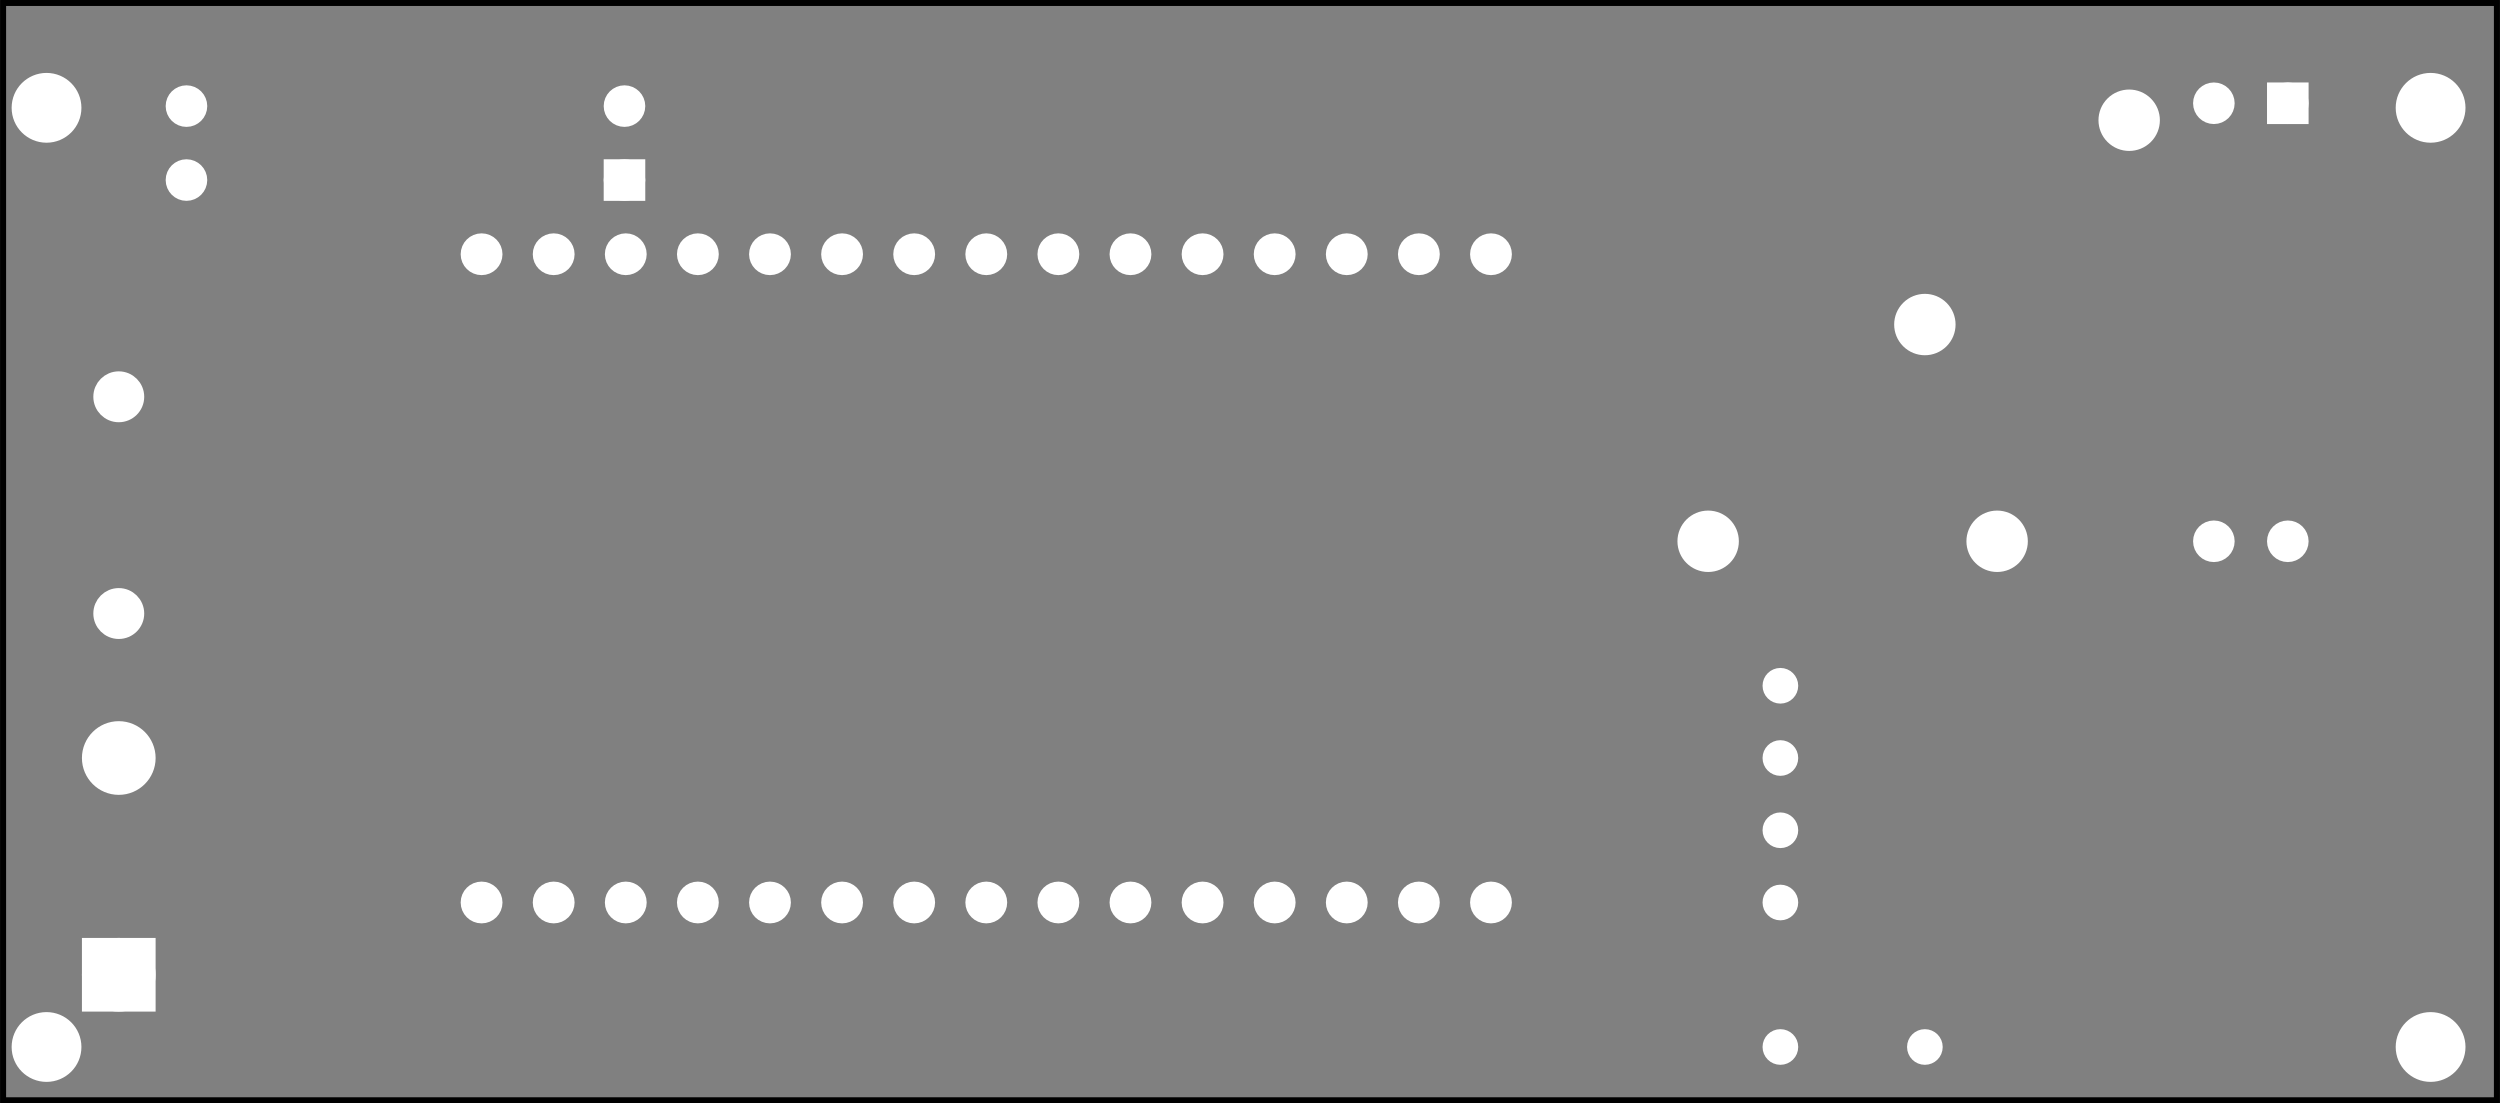 <?xml version='1.0' encoding='UTF-8' standalone='no'?>
<!-- Created with Fritzing (http://www.fritzing.org/) -->
<svg xmlns="http://www.w3.org/2000/svg" viewBox="0 0 249.1 109.959" version="1.2" height="1.527in" xmlns:svg="http://www.w3.org/2000/svg" y="0in" baseProfile="tiny" width="3.46in" x="0in" >
 <rect x="0" y="0" width="249.1" height="109.959" fill="#808080" stroke="none"/>
 <g partID="854214122">
  <g id="silkscreen0">
   <rect stroke="black" stroke-width="0.576" height="109.383" y="0.288" width="248.524" x="0.288" fill="none"/>
  </g>
 </g>
 <g partID="854214120">
  <g id="board">
   <rect stroke="black" stroke-width="0.5" height="109.383" id="boardoutline" y="0.288" fill-opacity="0.5" width="248.524" x="0.288" fill="none"/>
  </g>
 </g>
 <g partID="854214122">
  <g id="silkscreen0">
   <rect stroke="black" stroke-width="0.576" height="109.383" y="0.288" width="248.524" x="0.288" fill="none"/>
  </g>
 </g>
 <g partID="854216650">
  <g transform="translate(164.622,22.221)">
   <g transform="matrix(0,1,-1,0,0,0)">
    <g transform="matrix(1, 0, 0, 1, 53.104, 4.304)">
     <g id="copper0">
      <g transform="matrix(0.997, 0, 0, 0.998, -5.484, 10.126)">
       <g>
        <g gorn="0.1.0.0.0.0.3.0.0.0.0">
         <g id="copper1" gorn="0.1.0.0.0.0.3.0.0.0.0.0">
          <circle stroke="white" stroke-width="1.642" id="connector2pad" cx="20.163" cy="16.029" r="1.267" fill="white" gorn="0.1.0.0.0.0.3.0.0.0.0.0.0"/>
          <circle stroke="white" stroke-width="1.642" id="connector42pin" cx="-44.637" cy="1.629" r="1.267" fill="white" gorn="0.1.0.0.0.0.3.0.0.0.0.0.1"/>
          <circle stroke="white" stroke-width="1.642" id="connector41pin" cx="-44.637" cy="8.829" r="1.267" fill="white" gorn="0.1.0.0.0.0.3.0.0.0.0.0.2"/>
          <circle stroke="white" stroke-width="1.642" id="connector40pin" cx="-44.637" cy="16.029" r="1.267" fill="white" gorn="0.1.0.0.0.0.3.0.0.0.0.0.3"/>
          <circle stroke="white" stroke-width="1.642" id="connector39pin" cx="-44.637" cy="23.229" r="1.267" fill="white" gorn="0.1.0.0.0.0.3.0.0.0.0.0.4"/>
          <circle stroke="white" stroke-width="1.642" id="connector38pin" cx="-44.637" cy="30.429" r="1.267" fill="white" gorn="0.1.0.0.0.0.3.0.0.0.0.0.5"/>
          <circle stroke="white" stroke-width="1.642" id="connector1pad" cx="20.163" cy="8.829" r="1.267" fill="white" gorn="0.1.0.0.0.0.3.0.0.0.0.0.6"/>
          <circle stroke="white" stroke-width="1.642" id="connector0pad" cx="20.163" cy="1.629" r="1.267" fill="white" gorn="0.1.0.0.0.0.3.0.0.0.0.0.7"/>
          <circle stroke="white" stroke-width="1.642" id="connector3pad" cx="20.163" cy="23.229" r="1.267" fill="white" gorn="0.1.0.0.0.0.3.0.0.0.0.0.8"/>
          <circle stroke="white" stroke-width="1.642" id="connector37pin" cx="-44.637" cy="37.629" r="1.267" fill="white" gorn="0.1.0.0.0.0.3.0.0.0.0.0.9"/>
          <circle stroke="white" stroke-width="1.642" id="connector36pin" cx="-44.637" cy="44.829" r="1.267" fill="white" gorn="0.1.0.0.0.0.3.0.0.0.0.0.10"/>
          <circle stroke="white" stroke-width="1.642" id="connector35pin" cx="-44.637" cy="52.029" r="1.267" fill="white" gorn="0.1.0.0.0.0.3.0.0.0.0.0.11"/>
          <circle stroke="white" stroke-width="1.642" id="connector34pin" cx="-44.637" cy="59.229" r="1.267" fill="white" gorn="0.1.0.0.0.0.3.0.0.0.0.0.12"/>
          <circle stroke="white" stroke-width="1.642" id="connector33pin" cx="-44.637" cy="66.429" r="1.267" fill="white" gorn="0.1.0.0.0.0.3.0.0.0.0.0.13"/>
          <circle stroke="white" stroke-width="1.642" id="connector19pad" cx="-44.637" cy="73.629" r="1.267" fill="white" gorn="0.1.0.0.0.0.3.0.0.0.0.0.14"/>
          <circle stroke="white" stroke-width="1.642" id="connector18pad" cx="-44.637" cy="80.829" r="1.267" fill="white" gorn="0.1.0.0.0.0.3.0.0.0.0.0.15"/>
          <circle stroke="white" stroke-width="1.642" id="connector17pad" cx="-44.637" cy="88.029" r="1.267" fill="white" gorn="0.1.0.0.0.0.3.0.0.0.0.0.16"/>
          <circle stroke="white" stroke-width="1.642" id="connector16pad" cx="-44.637" cy="95.229" r="1.267" fill="white" gorn="0.1.0.0.0.0.3.0.0.0.0.0.17"/>
          <circle stroke="white" stroke-width="1.642" id="connector15pad" cx="-44.637" cy="102.429" r="1.267" fill="white" gorn="0.1.0.0.0.0.3.0.0.0.0.0.18"/>
          <circle stroke="white" stroke-width="1.642" id="connector7pad" cx="20.163" cy="52.029" r="1.267" fill="white" gorn="0.1.0.0.0.0.3.0.0.0.0.0.19"/>
          <circle stroke="white" stroke-width="1.642" id="connector8pad" cx="20.163" cy="59.229" r="1.267" fill="white" gorn="0.1.0.0.0.0.3.0.0.0.0.0.20"/>
          <circle stroke="white" stroke-width="1.642" id="connector9pad" cx="20.163" cy="66.429" r="1.267" fill="white" gorn="0.1.0.0.0.0.3.0.0.0.0.0.21"/>
          <circle stroke="white" stroke-width="1.642" id="connector10pad" cx="20.163" cy="73.629" r="1.267" fill="white" gorn="0.1.0.0.0.0.3.0.0.0.0.0.22"/>
          <circle stroke="white" stroke-width="1.642" id="connector11pad" cx="20.163" cy="80.829" r="1.267" fill="white" gorn="0.1.0.0.0.0.3.0.0.0.0.0.23"/>
          <circle stroke="white" stroke-width="1.642" id="connector12pad" cx="20.163" cy="88.029" r="1.267" fill="white" gorn="0.1.0.0.0.0.3.0.0.0.0.0.24"/>
          <circle stroke="white" stroke-width="1.642" id="connector13pad" cx="20.163" cy="95.229" r="1.267" fill="white" gorn="0.1.0.0.0.0.3.0.0.0.0.0.25"/>
          <circle stroke="white" stroke-width="1.642" id="connector14pad" cx="20.163" cy="102.429" r="1.267" fill="white" gorn="0.1.0.0.0.0.3.0.0.0.0.0.26"/>
          <circle stroke="white" stroke-width="1.642" id="connector4pad" cx="20.163" cy="30.429" r="1.267" fill="white" gorn="0.1.0.0.0.0.3.0.0.0.0.0.27"/>
          <circle stroke="white" stroke-width="1.642" id="connector5pad" cx="20.163" cy="37.629" r="1.267" fill="white" gorn="0.1.0.0.0.0.3.0.0.0.0.0.28"/>
          <circle stroke="white" stroke-width="1.642" id="connector6pad" cx="20.163" cy="44.829" r="1.267" fill="white" gorn="0.1.0.0.0.0.3.0.0.0.0.0.29"/>
         </g>
        </g>
       </g>
      </g>
     </g>
    </g>
   </g>
  </g>
 </g>
 <g partID="854216700">
  <g transform="translate(167.51,50.849)">
   <g id="copper0">
    <g id="copper1">
     <!-- <rect width="55" x="10" y="15.5" fill="none" height="55" stroke="rgb(255, 191, 0)" stroke-width="20" />  -->
     <circle stroke="white" stroke-width="2.16" cx="2.7" id="connector0pin" cy="3.096" r="1.98" fill="white"/>
     <circle stroke="white" stroke-width="2.16" cx="31.5" id="connector1pin" cy="3.096" r="1.98" fill="white"/>
    </g>
   </g>
  </g>
 </g>
 <g partID="854216710">
  <g transform="translate(8.498,100.457)">
   <g transform="matrix(0,-1,1,0,0,0)">
    <g id="copper0">
     <rect stroke="white" stroke-width="2.16" height="5.184" id="rect20" y="0.72" width="5.184" x="0.72" fill="white"/>
     <circle stroke="white" stroke-width="2.16" cx="3.312" id="connector0pin" cy="3.312" r="2.592" fill="white"/>
     <circle stroke="white" stroke-width="2.16" cx="24.912" id="connector1pin" cy="3.312" r="2.592" fill="white"/>
    </g>
   </g>
  </g>
 </g>
 <g partID="854216680">
  <g transform="translate(187.711,32.065)">
   <g transform="matrix(0.707,-0.707,0.707,0.707,0,0)">
    <g id="copper0">
     <g id="copper1">
      <!-- <rect width="55" x="10" y="15.5" fill="none" height="55" stroke="rgb(255, 191, 0)" stroke-width="20" />  -->
      <circle stroke="white" stroke-width="2.16" cx="2.7" id="connector0pin" cy="3.096" r="1.98" fill="white"/>
      <circle stroke="white" stroke-width="2.16" cx="31.5" id="connector1pin" cy="3.096" r="1.98" fill="white"/>
     </g>
    </g>
   </g>
  </g>
 </g>
 <g partID="854267390">
  <g transform="translate(67.6,23.335)">
   <g transform="matrix(-1,0,0,-1,0,0)">
    <g id="copper0" gorn="0.0.5">
     <circle stroke="white" stroke-width="1.44" cx="5.39" id="connector0pad" cy="5.39" r="1.352" connectorname="1" fill="white" gorn="0.0.5.0"/>
     <path stroke="white" stroke-width="0.72" d="m3.678,3.678,3.424,0,0,3.424,-3.424,0,0,-3.424zM4.398,5.39a0.992,0.992,0,1,0,1.984,0,0.992,0.992,0,1,0,-1.984,0z" fill="white"/>
     <circle stroke="white" stroke-width="1.44" cx="49.044" id="connector3pad" cy="5.39" r="1.352" connectorname="4" fill="white" gorn="0.0.5.2"/>
     <circle stroke="white" stroke-width="1.44" cx="5.39" id="connector1pad" cy="12.76" r="1.352" connectorname="2" fill="white" gorn="0.0.5.3"/>
     <circle stroke="white" stroke-width="1.44" cx="49.044" id="connector2pad" cy="12.76" r="1.352" connectorname="3" fill="white" gorn="0.0.5.4"/>
    </g>
   </g>
  </g>
 </g>
 <g partID="854269130">
  <g transform="translate(233.37,4.901)">
   <g transform="matrix(0,1,-1,0,0,0)">
    <g id="copper0" gorn="0.0.5">
     <circle stroke="white" stroke-width="1.44" cx="5.39" id="connector0pad" cy="5.39" r="1.352" connectorname="1" fill="white" gorn="0.0.5.0"/>
     <path stroke="white" stroke-width="0.72" d="m3.678,3.678,3.424,0,0,3.424,-3.424,0,0,-3.424zM4.398,5.39a0.992,0.992,0,1,0,1.984,0,0.992,0.992,0,1,0,-1.984,0z" fill="white"/>
     <circle stroke="white" stroke-width="1.44" cx="49.044" id="connector3pad" cy="5.39" r="1.352" connectorname="4" fill="white" gorn="0.0.5.2"/>
     <circle stroke="white" stroke-width="1.44" cx="5.39" id="connector1pad" cy="12.76" r="1.352" connectorname="2" fill="white" gorn="0.0.5.3"/>
     <circle stroke="white" stroke-width="1.44" cx="49.044" id="connector2pad" cy="12.76" r="1.352" connectorname="3" fill="white" gorn="0.0.5.4"/>
    </g>
   </g>
  </g>
 </g>
 <g partID="854358050">
  <g transform="translate(16.11,65.445)">
   <g transform="matrix(-1,0,0,-1,0,0)">
    <g id="copper0" gorn="0.2">
     <g id="copper1" gorn="0.2.0">
      <circle stroke="white" stroke-width="1.872" id="connector0pin" cx="4.3" cy="4.3" r="1.6" fill="white" gorn="0.2.0.0"/>
      <circle stroke="white" stroke-width="1.872" id="connector1pin" cx="4.3" cy="25.9" r="1.6" fill="white" gorn="0.2.0.1"/>
     </g>
    </g>
   </g>
  </g>
 </g>
 <g partID="854369270">
  <g transform="translate(174.392,72.528)">
   <g id="copper0">
    <circle stroke="white" stroke-width="1.57" cx="3.017" id="connector0pin" cy="3.017" r="0.992" fill="white"/>
   </g>
  </g>
 </g>
 <g partID="854369300">
  <g transform="translate(174.392,79.728)">
   <g id="copper0">
    <circle stroke="white" stroke-width="1.57" cx="3.017" id="connector0pin" cy="3.017" r="0.992" fill="white"/>
   </g>
  </g>
 </g>
 <g partID="854369840">
  <g transform="translate(-0.108,6.027)">
   <g id="copper0">
    <circle stroke="white" stroke-width="0.72" cx="4.718" id="nonconn0" cy="4.718" r="3.118" fill="white"/>
   </g>
  </g>
 </g>
 <g partID="854369870">
  <g transform="translate(237.492,99.627)">
   <g id="copper0">
    <circle stroke="white" stroke-width="0.72" cx="4.718" id="nonconn0" cy="4.718" r="3.118" fill="white"/>
   </g>
  </g>
 </g>
 <g partID="854369900">
  <g transform="translate(-0.108,99.627)">
   <g id="copper0">
    <circle stroke="white" stroke-width="0.72" cx="4.718" id="nonconn0" cy="4.718" r="3.118" fill="white"/>
   </g>
  </g>
 </g>
 <g partID="854369930">
  <g transform="translate(237.492,6.027)">
   <g id="copper0">
    <circle stroke="white" stroke-width="0.72" cx="4.718" id="nonconn0" cy="4.718" r="3.118" fill="white"/>
   </g>
  </g>
 </g>
 <g partID="854370610">
  <g transform="translate(174.392,65.328)">
   <g id="copper0">
    <circle stroke="white" stroke-width="1.57" cx="3.017" id="connector0pin" cy="3.017" r="0.992" fill="white"/>
   </g>
  </g>
 </g>
 <g partID="854370640">
  <g transform="translate(174.392,86.928)">
   <g id="copper0">
    <circle stroke="white" stroke-width="1.57" cx="3.017" id="connector0pin" cy="3.017" r="0.992" fill="white"/>
   </g>
  </g>
 </g>
 <g partID="854370670">
  <g transform="translate(174.392,101.328)">
   <g id="copper0">
    <circle stroke="white" stroke-width="1.57" cx="3.017" id="connector0pin" cy="3.017" r="0.992" fill="white"/>
   </g>
  </g>
 </g>
 <g partID="854370700">
  <g transform="translate(188.792,101.328)">
   <g id="copper0">
    <circle stroke="white" stroke-width="1.57" cx="3.017" id="connector0pin" cy="3.017" r="0.992" fill="white"/>
   </g>
  </g>
 </g>
</svg>
